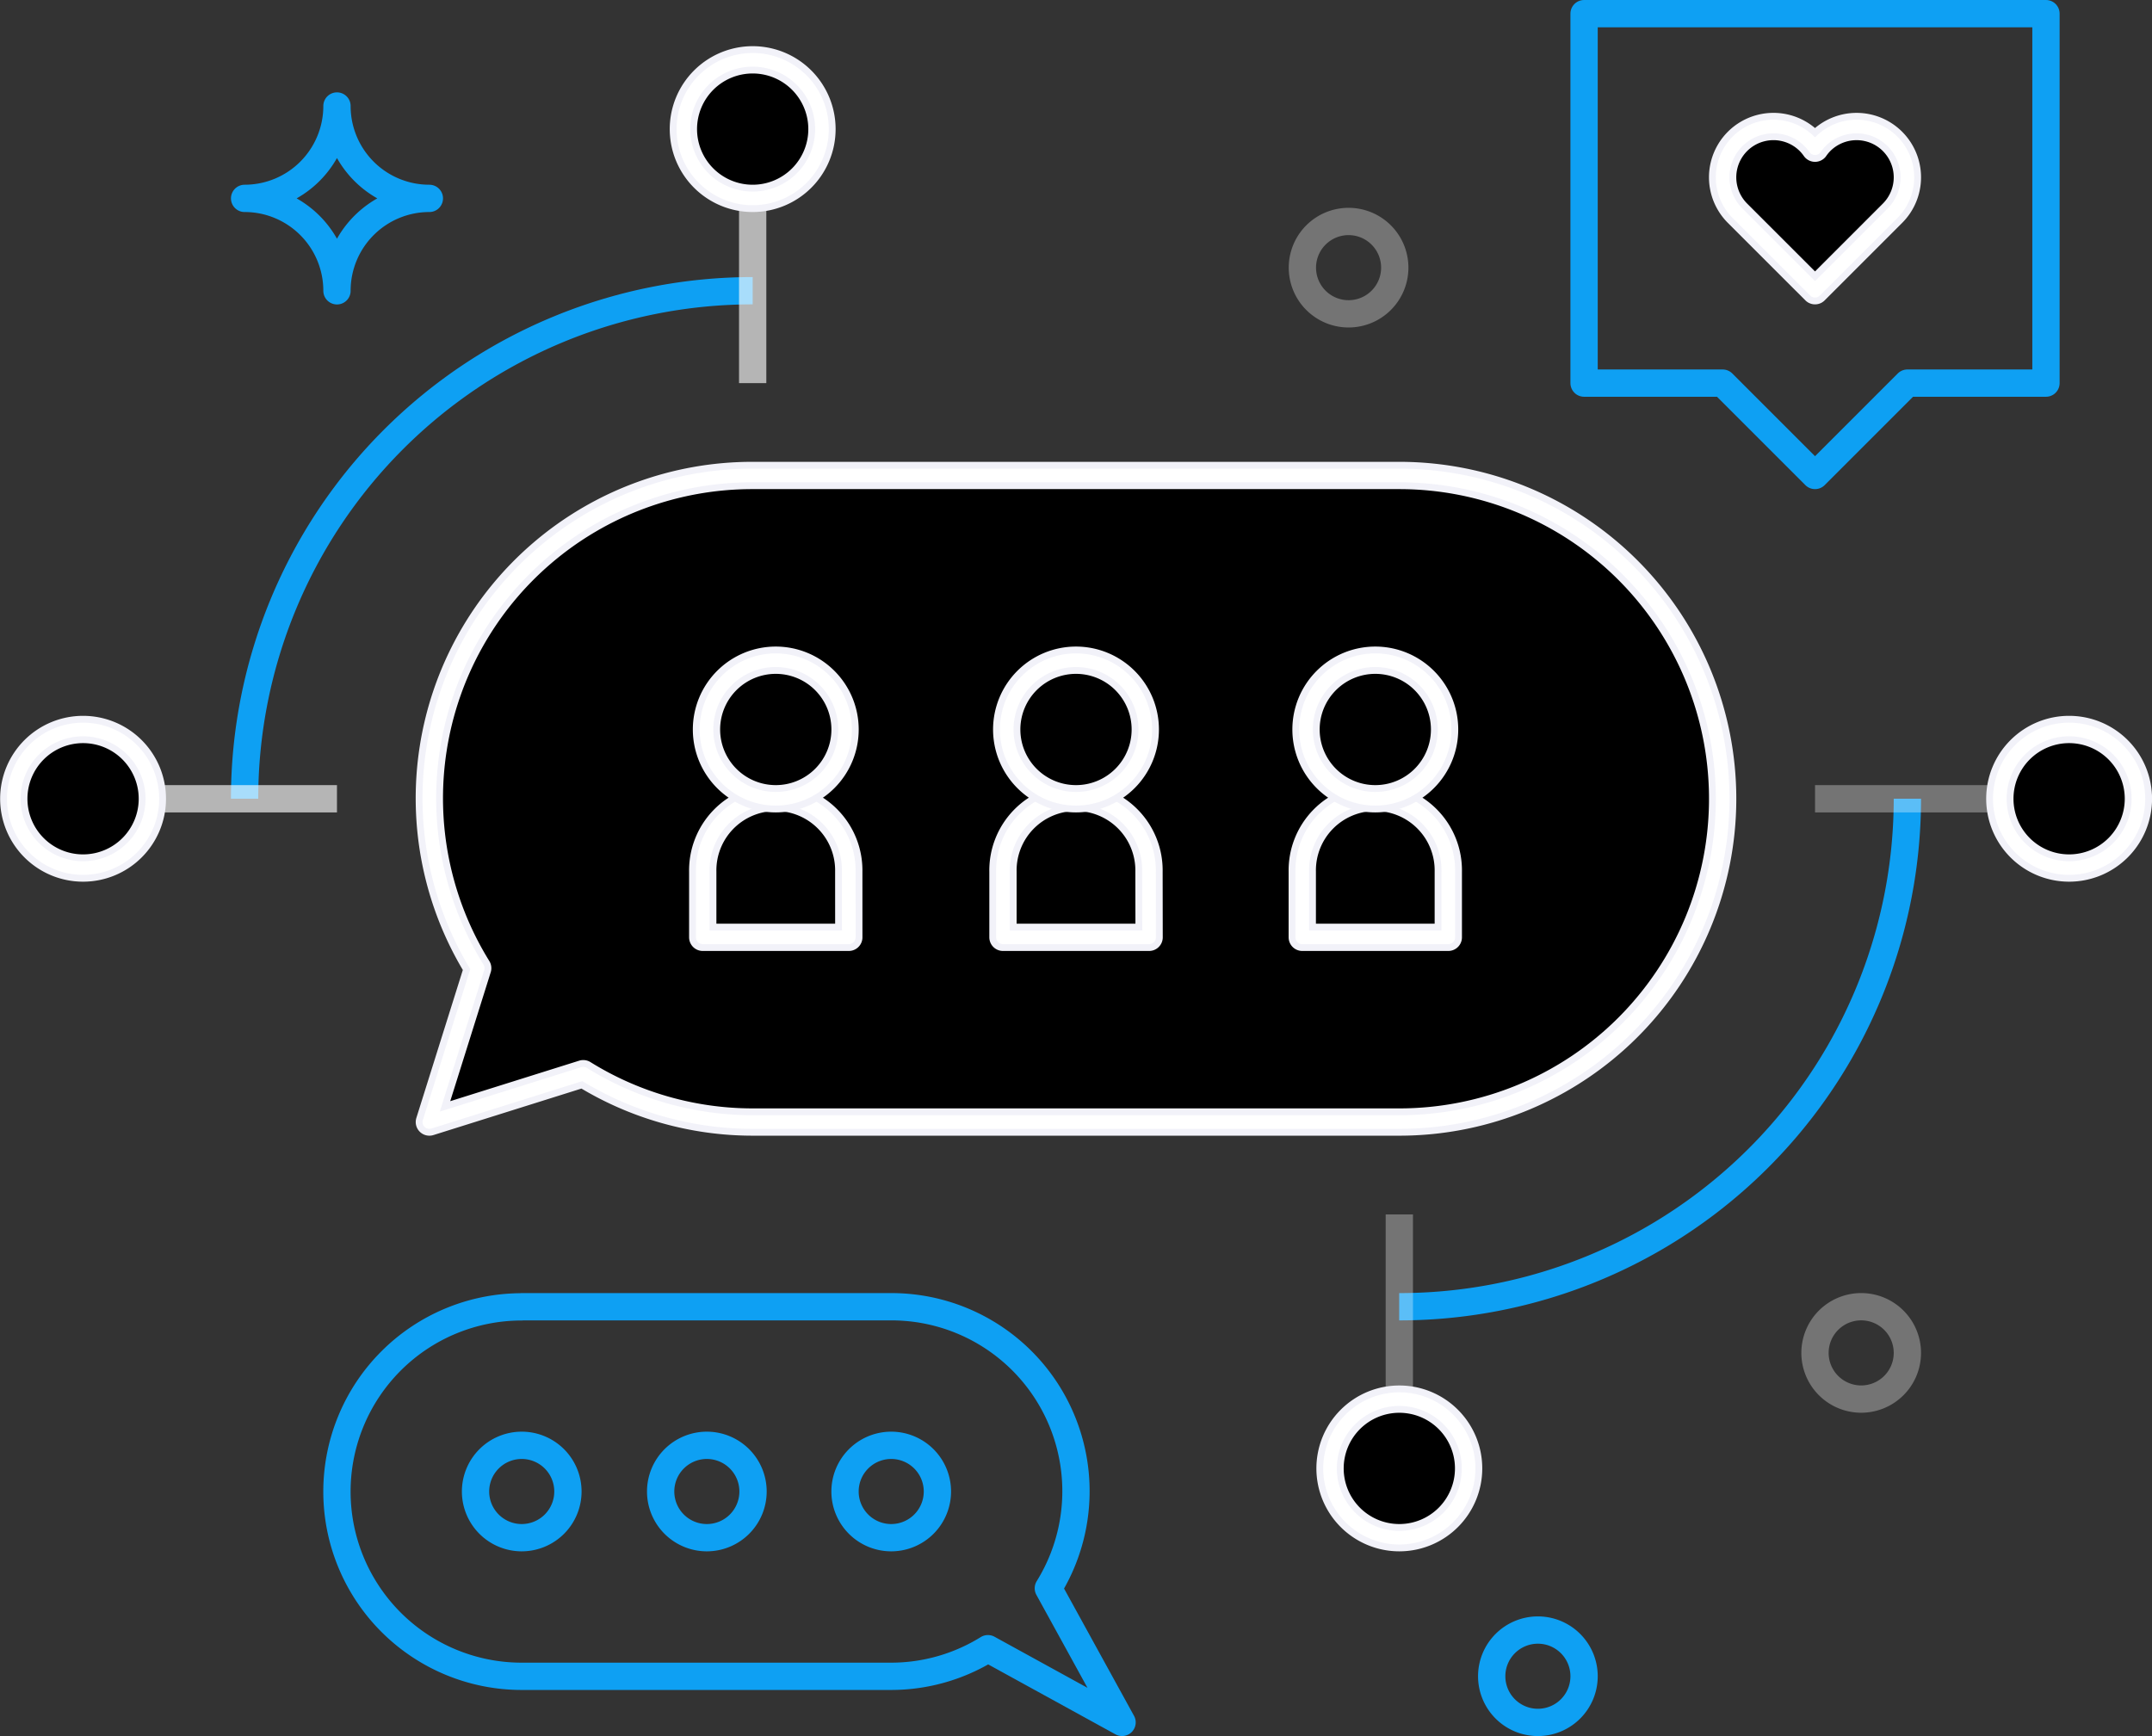 <svg xmlns="http://www.w3.org/2000/svg" width="78.832" height="63.604" viewBox="0 0 78.832 63.604">
  <rect x="0" y="0" width="78.832" height="63.604" fill="#333333" stroke="none"/>
  <g id="Landing-page" transform="translate(-21.357 -19.5)">
    <g id="Landingpage" transform="translate(21.857 20)">
      <g id="Group-8">
        <g id="Icons-_-Categories-_-Social" data-name="Icons-/-Categories-/-Social" transform="translate(0)">
          <g id="Stroke-17" transform="translate(15.228 16.92)">
            <path id="Path_47" data-name="Path 47" d="M52.923,26.149H29.235A11.826,11.826,0,0,0,19.162,44.2l-1.77,5.637,5.637-1.771a11.772,11.772,0,0,0,6.207,1.771H52.923a11.844,11.844,0,1,0,0-23.688Z" transform="translate(-17.391 -26.149)"/>
            <path id="Path_48" data-name="Path 48" d="M52.923,26.149H29.235A11.826,11.826,0,0,0,19.162,44.2l-1.77,5.637,5.637-1.771a11.772,11.772,0,0,0,6.207,1.771H52.923a11.844,11.844,0,1,0,0-23.688Z" transform="translate(-17.391 -26.149)" fill="rgba(242,242,249,0)" stroke="#f2f2f9" stroke-linecap="round" stroke-linejoin="round" stroke-width="1"/>
            <path id="Path_49" data-name="Path 49" d="M52.923,26.149H29.235A11.826,11.826,0,0,0,19.162,44.2l-1.77,5.637,5.637-1.771a11.772,11.772,0,0,0,6.207,1.771H52.923a11.844,11.844,0,1,0,0-23.688Z" transform="translate(-17.391 -26.149)" fill="none" stroke="#fff" stroke-linecap="round" stroke-linejoin="round" stroke-width="0.5"/>
          </g>
          <path id="Stroke-1" d="M22.39,61.754A1.692,1.692,0,1,0,20.7,63.446,1.692,1.692,0,0,0,22.39,61.754Z" transform="translate(-2.086 -7.61)" fill="none" stroke="#0ea0f3" stroke-linejoin="round" stroke-width="1" fill-rule="evenodd"/>
          <path id="Stroke-3" d="M28.862,61.754a1.692,1.692,0,1,0-1.692,1.692A1.692,1.692,0,0,0,28.862,61.754Z" transform="translate(-1.777 -7.61)" fill="none" stroke="#0ea0f3" stroke-linejoin="round" stroke-width="1" fill-rule="evenodd"/>
          <path id="Stroke-5" d="M35.309,61.754a1.692,1.692,0,1,0-1.692,1.692A1.692,1.692,0,0,0,35.309,61.754Z" transform="translate(-1.47 -7.61)" fill="none" stroke="#0ea0f3" stroke-linejoin="round" stroke-width="1" fill-rule="evenodd"/>
          <path id="Stroke-7" d="M29.544,19.689A18.612,18.612,0,0,0,10.932,38.3" transform="translate(-2.472 -9.538)" fill="none" stroke="#0ea0f3" stroke-linejoin="round" stroke-width="1" fill-rule="evenodd"/>
          <path id="Stroke-9" d="M51.3,56.065A18.612,18.612,0,0,0,69.916,37.453" transform="translate(-0.545 -8.69)" fill="none" stroke="#0ea0f3" stroke-linejoin="round" stroke-width="1" fill-rule="evenodd"/>
          <g id="Stroke-11" transform="translate(36.241 28.764)">
            <path id="Path_50" data-name="Path 50" d="M42.8,42.529H37.447v-2.4a2.675,2.675,0,1,1,5.349,0Z" transform="translate(-37.447 -37.453)"/>
            <path id="Path_51" data-name="Path 51" d="M42.8,42.529H37.447v-2.4a2.675,2.675,0,1,1,5.349,0Z" transform="translate(-37.447 -37.453)" fill="rgba(242,242,249,0)" stroke="#f2f2f9" stroke-linecap="round" stroke-linejoin="round" stroke-width="1"/>
            <path id="Path_52" data-name="Path 52" d="M42.8,42.529H37.447v-2.4a2.675,2.675,0,1,1,5.349,0Z" transform="translate(-37.447 -37.453)" fill="none" stroke="#fff" stroke-linecap="round" stroke-linejoin="round" stroke-width="0.5"/>
          </g>
          <g id="Stroke-13" transform="translate(47.205 28.764)">
            <path id="Path_53" data-name="Path 53" d="M53.261,42.529H47.912v-2.4a2.675,2.675,0,1,1,5.349,0Z" transform="translate(-47.912 -37.453)"/>
            <path id="Path_54" data-name="Path 54" d="M53.261,42.529H47.912v-2.4a2.675,2.675,0,1,1,5.349,0Z" transform="translate(-47.912 -37.453)" fill="rgba(242,242,249,0)" stroke="#f2f2f9" stroke-linecap="round" stroke-linejoin="round" stroke-width="1"/>
            <path id="Path_55" data-name="Path 55" d="M53.261,42.529H47.912v-2.4a2.675,2.675,0,1,1,5.349,0Z" transform="translate(-47.912 -37.453)" fill="none" stroke="#fff" stroke-linecap="round" stroke-linejoin="round" stroke-width="0.5"/>
          </g>
          <g id="Stroke-15" transform="translate(25.243 28.764)">
            <path id="Path_56" data-name="Path 56" d="M32.3,42.529H26.95v-2.4a2.675,2.675,0,1,1,5.349,0Z" transform="translate(-26.95 -37.453)"/>
            <path id="Path_57" data-name="Path 57" d="M32.3,42.529H26.95v-2.4a2.675,2.675,0,1,1,5.349,0Z" transform="translate(-26.95 -37.453)" fill="rgba(242,242,249,0)" stroke="#f2f2f9" stroke-linecap="round" stroke-linejoin="round" stroke-width="1"/>
            <path id="Path_58" data-name="Path 58" d="M32.3,42.529H26.95v-2.4a2.675,2.675,0,1,1,5.349,0Z" transform="translate(-26.95 -37.453)" fill="none" stroke="#fff" stroke-linecap="round" stroke-linejoin="round" stroke-width="0.5"/>
          </g>
          <path id="Stroke-19" d="M20.929,55.217H34.465a6.758,6.758,0,0,1,5.756,10.315l2.7,4.913-4.913-2.7a6.729,6.729,0,0,1-3.547,1.012H20.929a6.768,6.768,0,0,1,0-13.536Z" transform="translate(-2.318 -7.842)" fill="none" stroke="#0ea0f3" stroke-linejoin="round" stroke-width="1" fill-rule="evenodd"/>
          <path id="Stroke-21" d="M69.222,56.909A1.692,1.692,0,1,0,67.53,58.6,1.692,1.692,0,0,0,69.222,56.909Z" transform="translate(0.149 -7.842)" fill="none" stroke="rgba(255,255,255,0.32)" stroke-linejoin="round" stroke-width="1" fill-rule="evenodd"/>
          <path id="Stroke-23" d="M51.3,18.959A1.692,1.692,0,1,0,49.6,20.651,1.692,1.692,0,0,0,51.3,18.959Z" transform="translate(-0.707 -9.653)" fill="none" stroke="rgba(255,255,255,0.32)" stroke-linejoin="round" stroke-width="1" fill-rule="evenodd"/>
          <path id="Stroke-25" d="M57.918,68.214a1.692,1.692,0,1,0-1.692,1.692A1.692,1.692,0,0,0,57.918,68.214Z" transform="translate(-0.39 -7.302)" fill="none" stroke="#0ea0f3" stroke-linejoin="round" stroke-width="1" fill-rule="evenodd"/>
          <line id="Stroke-27" y2="6.768" transform="translate(27.072 6.768)" fill="none" stroke="rgba(255,255,255,0.64)" stroke-linejoin="round" stroke-width="1"/>
          <line id="Stroke-29" x2="6.768" transform="translate(5.076 28.764)" fill="none" stroke="rgba(255,255,255,0.64)" stroke-linejoin="round" stroke-width="1"/>
          <line id="Stroke-31" x1="6.768" transform="translate(65.988 28.764)" fill="none" stroke="rgba(255,255,255,0.32)" stroke-linejoin="round" stroke-width="1"/>
          <line id="Stroke-33" y1="6.768" transform="translate(50.76 43.992)" fill="none" stroke="rgba(255,255,255,0.32)" stroke-linejoin="round" stroke-width="1"/>
          <path id="Stroke-35" d="M14.316,13.23a3.384,3.384,0,0,1-3.383,3.384A3.384,3.384,0,0,1,14.316,20,3.384,3.384,0,0,1,17.7,16.614,3.384,3.384,0,0,1,14.316,13.23Z" transform="translate(-2.472 -9.846)" fill="none" stroke="#0ea0f3" stroke-linejoin="round" stroke-width="1" fill-rule="evenodd"/>
          <g id="Stroke-37" transform="translate(62.604 4.136)">
            <path id="Path_59" data-name="Path 59" d="M68.831,14.492a1.862,1.862,0,0,0-2.632,0,1.831,1.831,0,0,0-.206.249,1.892,1.892,0,0,0-.207-.249,1.861,1.861,0,0,0-2.632,2.633l2.839,2.838,2.838-2.838A1.862,1.862,0,0,0,68.831,14.492Z" transform="translate(-62.609 -13.948)"/>
            <path id="Path_60" data-name="Path 60" d="M68.831,14.492a1.862,1.862,0,0,0-2.632,0,1.831,1.831,0,0,0-.206.249,1.892,1.892,0,0,0-.207-.249,1.861,1.861,0,0,0-2.632,2.633l2.839,2.838,2.838-2.838A1.862,1.862,0,0,0,68.831,14.492Z" transform="translate(-62.609 -13.948)" fill="rgba(242,242,249,0)" stroke="#f2f2f9" stroke-linecap="round" stroke-linejoin="round" stroke-width="1"/>
            <path id="Path_61" data-name="Path 61" d="M68.831,14.492a1.862,1.862,0,0,0-2.632,0,1.831,1.831,0,0,0-.206.249,1.892,1.892,0,0,0-.207-.249,1.861,1.861,0,0,0-2.632,2.633l2.839,2.838,2.838-2.838A1.862,1.862,0,0,0,68.831,14.492Z" transform="translate(-62.609 -13.948)" fill="none" stroke="#fff" stroke-linecap="round" stroke-linejoin="round" stroke-width="0.5"/>
          </g>
          <path id="Stroke-39" d="M57.764,10V23.536H62.84l3.384,3.384,3.384-3.384h5.076V10Z" transform="translate(-0.236 -10)" fill="none" stroke="#0ea0f3" stroke-linejoin="round" stroke-width="1" fill-rule="evenodd"/>
          <g id="Stroke-41" transform="translate(24.534 1.692)">
            <path id="Path_62" data-name="Path 62" d="M31.349,14.153a2.538,2.538,0,1,0-2.538,2.538A2.538,2.538,0,0,0,31.349,14.153Z" transform="translate(-26.273 -11.615)"/>
            <path id="Path_63" data-name="Path 63" d="M31.349,14.153a2.538,2.538,0,1,0-2.538,2.538A2.538,2.538,0,0,0,31.349,14.153Z" transform="translate(-26.273 -11.615)" fill="rgba(242,242,249,0)" stroke="#f2f2f9" stroke-linecap="round" stroke-linejoin="round" stroke-width="1"/>
            <path id="Path_64" data-name="Path 64" d="M31.349,14.153a2.538,2.538,0,1,0-2.538,2.538A2.538,2.538,0,0,0,31.349,14.153Z" transform="translate(-26.273 -11.615)" fill="none" stroke="#fff" stroke-linecap="round" stroke-linejoin="round" stroke-width="0.5"/>
          </g>
          <g id="Stroke-43" transform="translate(0 26.226)">
            <path id="Path_65" data-name="Path 65" d="M5.4,35.031a2.538,2.538,0,1,0,2.538,2.538A2.538,2.538,0,0,0,5.4,35.031Z" transform="translate(-2.857 -35.031)"/>
            <path id="Path_66" data-name="Path 66" d="M5.4,35.031a2.538,2.538,0,1,0,2.538,2.538A2.538,2.538,0,0,0,5.4,35.031Z" transform="translate(-2.857 -35.031)" fill="rgba(242,242,249,0)" stroke="#f2f2f9" stroke-linecap="round" stroke-linejoin="round" stroke-width="1"/>
            <path id="Path_67" data-name="Path 67" d="M5.4,35.031a2.538,2.538,0,1,0,2.538,2.538A2.538,2.538,0,0,0,5.4,35.031Z" transform="translate(-2.857 -35.031)" fill="none" stroke="#fff" stroke-linecap="round" stroke-linejoin="round" stroke-width="0.5"/>
          </g>
          <g id="Stroke-45" transform="translate(72.756 26.226)">
            <path id="Path_68" data-name="Path 68" d="M74.836,40.107A2.538,2.538,0,1,0,72.3,37.569,2.538,2.538,0,0,0,74.836,40.107Z" transform="translate(-72.298 -35.031)"/>
            <path id="Path_69" data-name="Path 69" d="M74.836,40.107A2.538,2.538,0,1,0,72.3,37.569,2.538,2.538,0,0,0,74.836,40.107Z" transform="translate(-72.298 -35.031)" fill="rgba(242,242,249,0)" stroke="#f2f2f9" stroke-linecap="round" stroke-linejoin="round" stroke-width="1"/>
            <path id="Path_70" data-name="Path 70" d="M74.836,40.107A2.538,2.538,0,1,0,72.3,37.569,2.538,2.538,0,0,0,74.836,40.107Z" transform="translate(-72.298 -35.031)" fill="none" stroke="#fff" stroke-linecap="round" stroke-linejoin="round" stroke-width="0.5"/>
          </g>
          <g id="Stroke-47" transform="translate(48.222 50.76)">
            <path id="Path_71" data-name="Path 71" d="M48.882,60.985a2.538,2.538,0,1,0,2.538-2.538A2.538,2.538,0,0,0,48.882,60.985Z" transform="translate(-48.882 -58.447)"/>
            <path id="Path_72" data-name="Path 72" d="M48.882,60.985a2.538,2.538,0,1,0,2.538-2.538A2.538,2.538,0,0,0,48.882,60.985Z" transform="translate(-48.882 -58.447)" fill="rgba(242,242,249,0)" stroke="#f2f2f9" stroke-linecap="round" stroke-linejoin="round" stroke-width="1"/>
            <path id="Path_73" data-name="Path 73" d="M48.882,60.985a2.538,2.538,0,1,0,2.538-2.538A2.538,2.538,0,0,0,48.882,60.985Z" transform="translate(-48.882 -58.447)" fill="none" stroke="#fff" stroke-linecap="round" stroke-linejoin="round" stroke-width="0.5"/>
          </g>
          <g id="Stroke-49" transform="translate(25.38 23.688)">
            <path id="Path_74" data-name="Path 74" d="M32.157,35.147a2.538,2.538,0,1,0-2.538,2.538A2.538,2.538,0,0,0,32.157,35.147Z" transform="translate(-27.081 -32.609)"/>
            <path id="Path_75" data-name="Path 75" d="M32.157,35.147a2.538,2.538,0,1,0-2.538,2.538A2.538,2.538,0,0,0,32.157,35.147Z" transform="translate(-27.081 -32.609)" fill="rgba(242,242,249,0)" stroke="#f2f2f9" stroke-linecap="round" stroke-linejoin="round" stroke-width="1"/>
            <path id="Path_76" data-name="Path 76" d="M32.157,35.147a2.538,2.538,0,1,0-2.538,2.538A2.538,2.538,0,0,0,32.157,35.147Z" transform="translate(-27.081 -32.609)" fill="none" stroke="#fff" stroke-linecap="round" stroke-linejoin="round" stroke-width="0.5"/>
          </g>
          <g id="Stroke-51" transform="translate(36.378 23.688)">
            <path id="Path_77" data-name="Path 77" d="M42.654,35.147a2.538,2.538,0,1,0-2.538,2.538A2.538,2.538,0,0,0,42.654,35.147Z" transform="translate(-37.578 -32.609)"/>
            <path id="Path_78" data-name="Path 78" d="M42.654,35.147a2.538,2.538,0,1,0-2.538,2.538A2.538,2.538,0,0,0,42.654,35.147Z" transform="translate(-37.578 -32.609)" fill="rgba(242,242,249,0)" stroke="#f2f2f9" stroke-linecap="round" stroke-linejoin="round" stroke-width="1"/>
            <path id="Path_79" data-name="Path 79" d="M42.654,35.147a2.538,2.538,0,1,0-2.538,2.538A2.538,2.538,0,0,0,42.654,35.147Z" transform="translate(-37.578 -32.609)" fill="none" stroke="#fff" stroke-linecap="round" stroke-linejoin="round" stroke-width="0.5"/>
          </g>
          <g id="Stroke-53" transform="translate(47.342 23.688)">
            <path id="Path_80" data-name="Path 80" d="M53.118,35.147a2.538,2.538,0,1,0-2.538,2.538A2.538,2.538,0,0,0,53.118,35.147Z" transform="translate(-48.042 -32.609)"/>
            <path id="Path_81" data-name="Path 81" d="M53.118,35.147a2.538,2.538,0,1,0-2.538,2.538A2.538,2.538,0,0,0,53.118,35.147Z" transform="translate(-48.042 -32.609)" fill="rgba(242,242,249,0)" stroke="#f2f2f9" stroke-linecap="round" stroke-linejoin="round" stroke-width="1"/>
            <path id="Path_82" data-name="Path 82" d="M53.118,35.147a2.538,2.538,0,1,0-2.538,2.538A2.538,2.538,0,0,0,53.118,35.147Z" transform="translate(-48.042 -32.609)" fill="none" stroke="#fff" stroke-linecap="round" stroke-linejoin="round" stroke-width="0.5"/>
          </g>
        </g>
      </g>
    </g>
  </g>
</svg>
